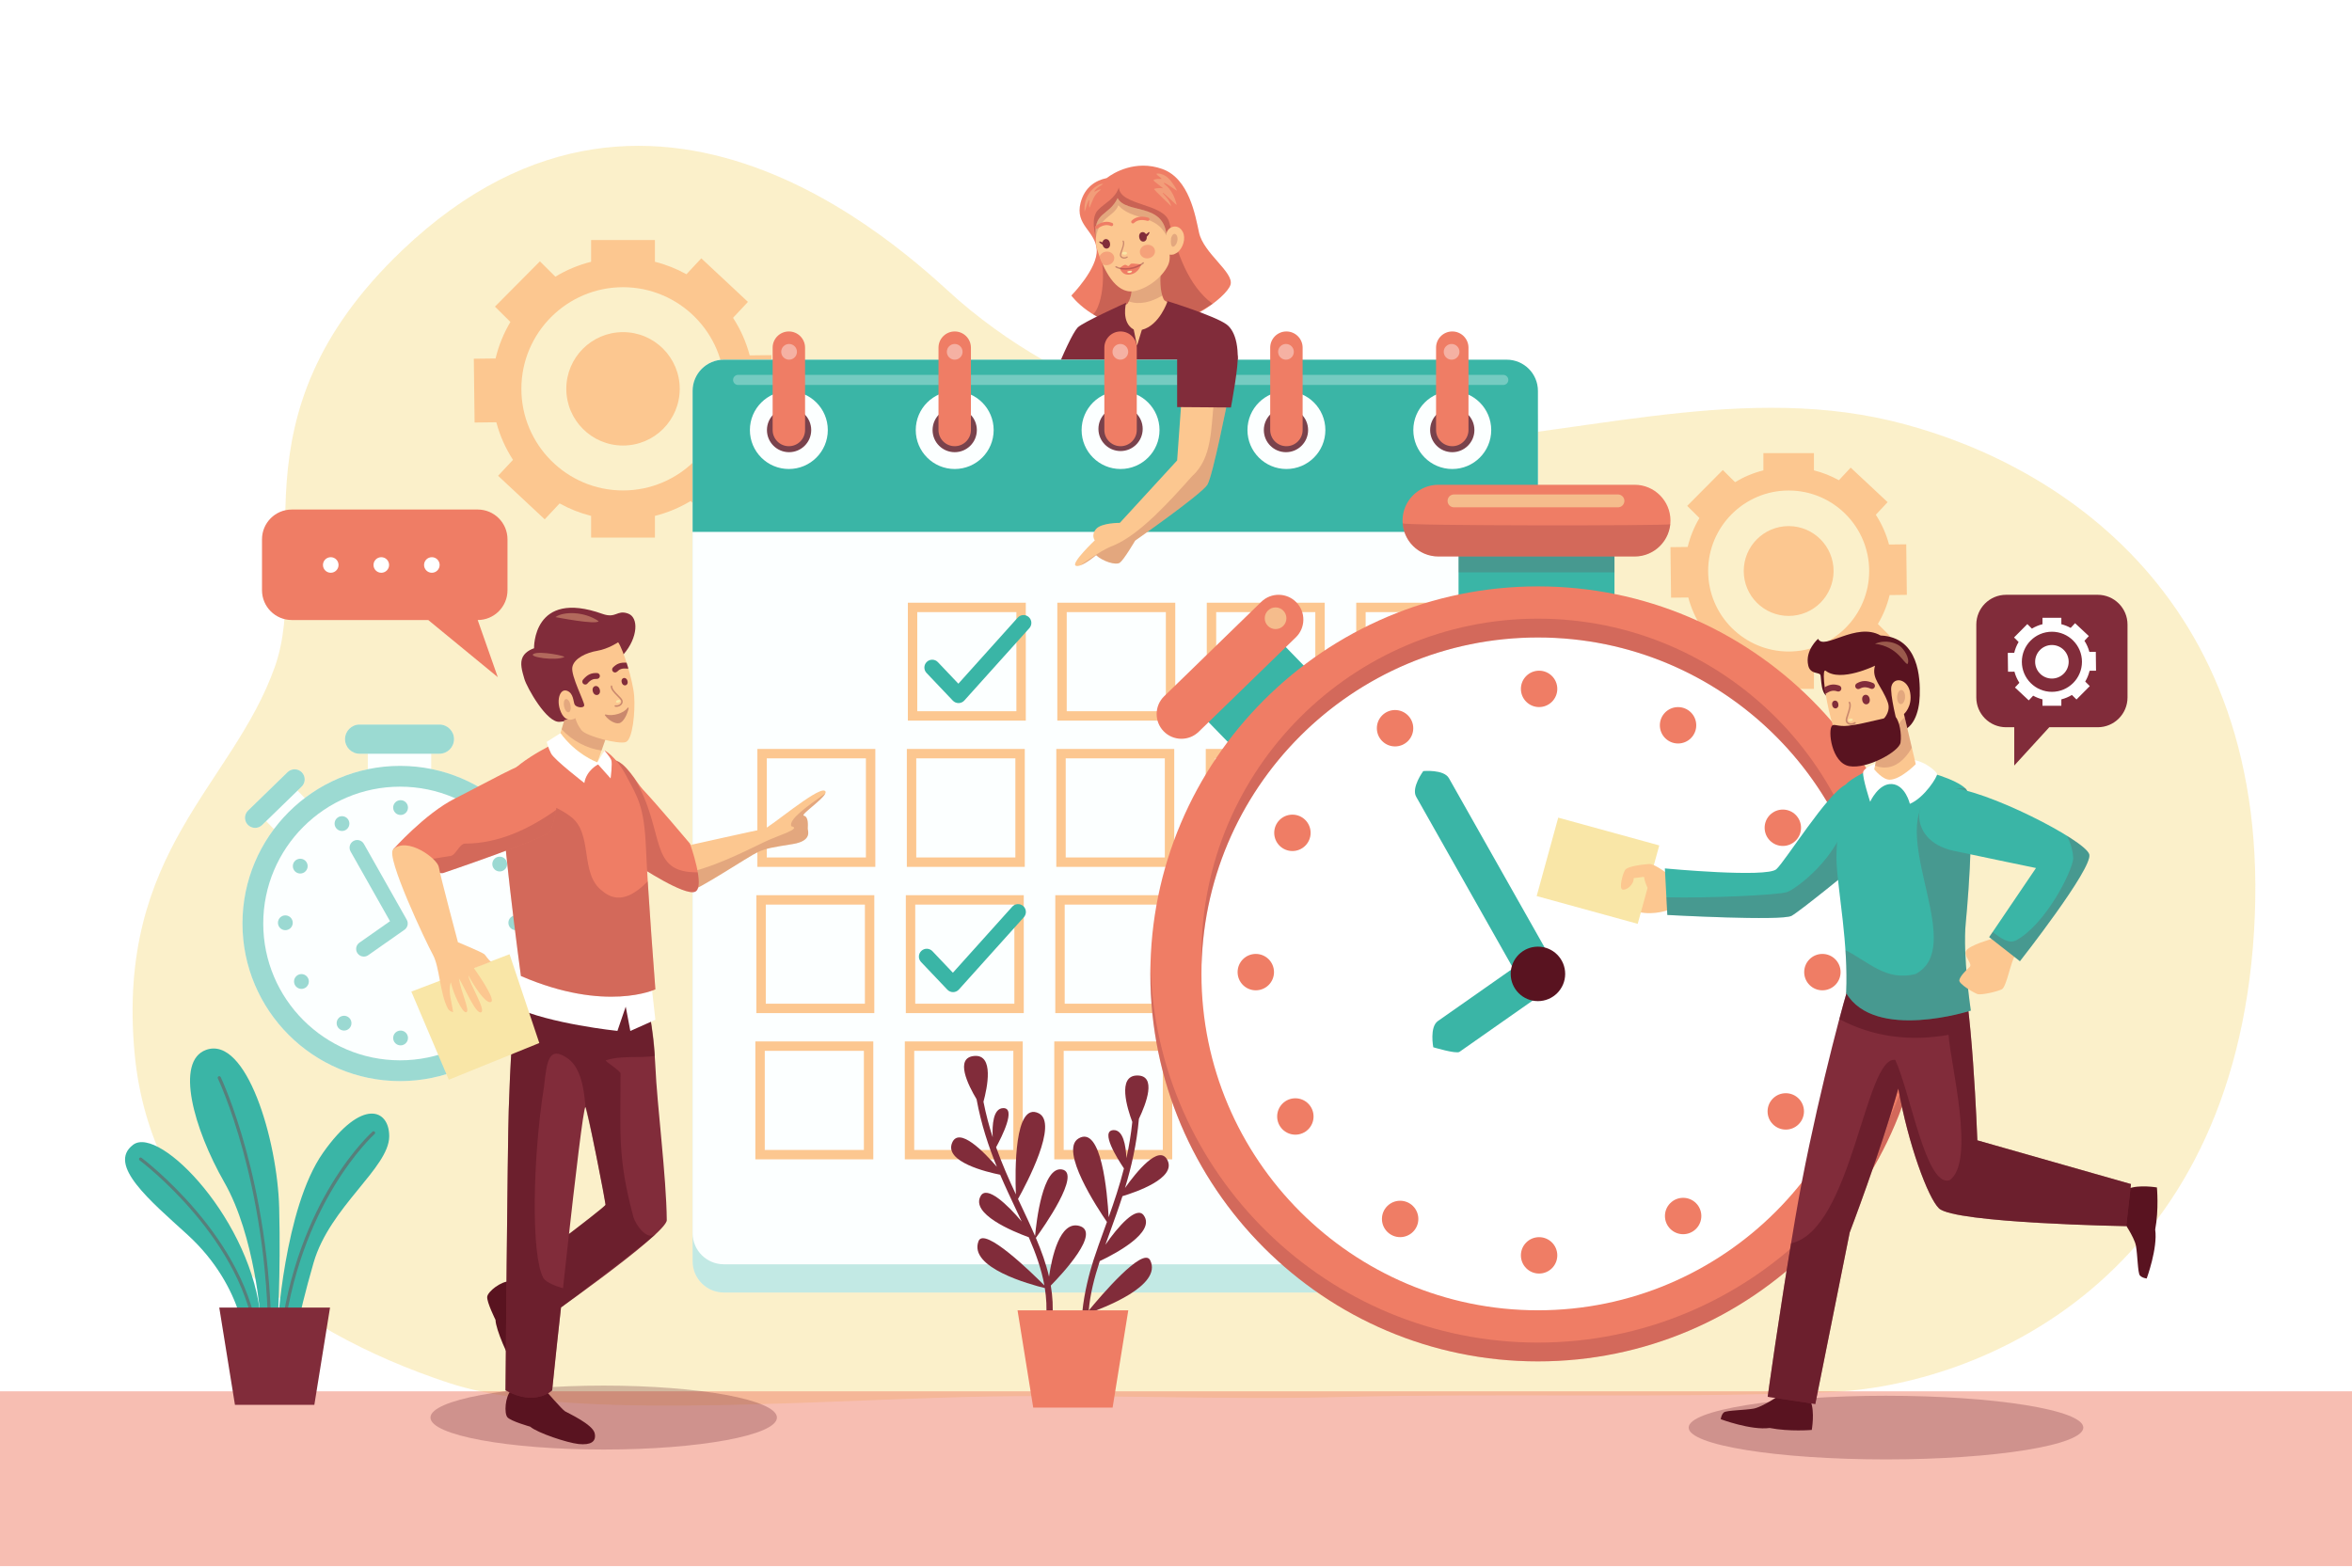 <?xml version="1.0" encoding="utf-8"?>
<!-- Generator: Adobe Illustrator 27.5.0, SVG Export Plug-In . SVG Version: 6.00 Build 0)  -->
<svg version="1.1" xmlns="http://www.w3.org/2000/svg" xmlns:xlink="http://www.w3.org/1999/xlink" x="0px" y="0px"
	 viewBox="0 0 750 500" style="enable-background:new 0 0 750 500;" xml:space="preserve">
<g id="BACKGROUND">
	<rect y="0" style="fill:#FFFFFF;" width="750" height="500"/>
</g>
<g id="OBJECTS">
	<g style="opacity:0.6;">
		<path style="fill:#F9E6A7;" d="M602.714,134.14c-50.175-11.818-102.149,5.592-153.656,7.635
			c-51.298,2.035-104.343-12.388-143.242-45.891c-11.958-10.299-94.865-95.029-177.643-15.981
			c-55.865,53.348-28.645,99.18-40.527,132.763c-13.408,37.896-50.567,58.597-44.755,123.002
			c4.93,54.632,48.334,88.307,100.432,105.475c35.87,11.82,109.86,5.788,164.696,4.416c39.763-0.995,79.525,1.01,119.288,0.015
			c52.095-1.304,103.293,0.462,155.366-1.519c49.696-1.891,129.255-36.592,136.076-146.813
			C725.571,187.022,650.968,145.506,602.714,134.14z"/>
	</g>
	<g>
		<g>
			
				<rect x="84.239" y="253.252" transform="matrix(0.717 -0.697 0.697 0.717 -154.297 136.715)" style="fill:#FCFFFF;" width="13.969" height="10.264"/>
			<g>
				<path style="fill:#FCFFFF;" d="M96.187,250.882l-12.602,12.252c-1.272,1.237-3.307,1.208-4.544-0.064
					c-1.237-1.272-1.208-3.307,0.064-4.544l12.602-12.252c1.272-1.237,3.307-1.208,4.544,0.064S97.46,249.645,96.187,250.882z"/>
			</g>
			<g style="opacity:0.5;">
				<path style="fill:#3AB5A6;" d="M96.187,250.882l-12.602,12.252c-1.272,1.237-3.307,1.208-4.544-0.064
					c-1.237-1.272-1.208-3.307,0.064-4.544l12.602-12.252c1.272-1.237,3.307-1.208,4.544,0.064S97.46,249.645,96.187,250.882z"/>
			</g>
			<rect x="117.286" y="235.744" style="fill:#FCFFFF;" width="20.223" height="14.859"/>
			<circle style="fill:#FCFFFF;" cx="127.582" cy="294.54" r="46.952"/>
			<g>
				<path style="fill:#FFFFFF;" d="M127.583,344.806c-27.717,0-50.266-22.55-50.266-50.266s22.55-50.266,50.266-50.266
					s50.265,22.55,50.265,50.266S155.299,344.806,127.583,344.806z M127.583,250.901c-24.062,0-43.639,19.577-43.639,43.639
					s19.577,43.639,43.639,43.639s43.637-19.577,43.637-43.639S151.645,250.901,127.583,250.901z"/>
			</g>
			<g style="opacity:0.5;">
				<path style="fill:#3AB5A6;" d="M127.583,344.806c-27.717,0-50.266-22.55-50.266-50.266s22.55-50.266,50.266-50.266
					s50.265,22.55,50.265,50.266S155.299,344.806,127.583,344.806z M127.583,250.901c-24.062,0-43.639,19.577-43.639,43.639
					s19.577,43.639,43.639,43.639s43.637-19.577,43.637-43.639S151.645,250.901,127.583,250.901z"/>
			</g>
			<circle style="opacity:0.5;fill:#3AB5A6;" cx="127.734" cy="257.57" r="2.36"/>
			<circle style="opacity:0.5;fill:#3AB5A6;" cx="127.734" cy="331.052" r="2.36"/>
			<circle style="opacity:0.5;fill:#3AB5A6;" cx="164.475" cy="294.311" r="2.36"/>
			<circle style="opacity:0.5;fill:#3AB5A6;" cx="90.993" cy="294.311" r="2.36"/>
			<circle style="opacity:0.5;fill:#3AB5A6;" cx="159.726" cy="312.378" r="2.36"/>
			<circle style="opacity:0.5;fill:#3AB5A6;" cx="95.742" cy="276.244" r="2.36"/>
			<circle style="opacity:0.5;fill:#3AB5A6;" cx="146.415" cy="325.948" r="2.36"/>
			<circle style="opacity:0.5;fill:#3AB5A6;" cx="109.053" cy="262.673" r="2.36"/>
			<circle style="opacity:0.5;fill:#3AB5A6;" cx="145.755" cy="262.293" r="2.36"/>
			<circle style="opacity:0.5;fill:#3AB5A6;" cx="109.712" cy="326.329" r="2.36"/>
			<circle style="opacity:0.5;fill:#3AB5A6;" cx="159.345" cy="275.585" r="2.36"/>
			<circle style="opacity:0.5;fill:#3AB5A6;" cx="96.123" cy="313.037" r="2.36"/>
			<g>
				<path style="fill:#FCFFFF;" d="M140.12,240.395h-25.445c-2.569,0-4.652-2.083-4.652-4.652s2.083-4.652,4.652-4.652h25.445
					c2.569,0,4.652,2.083,4.652,4.652S142.689,240.395,140.12,240.395z"/>
			</g>
			<g style="opacity:0.5;">
				<path style="fill:#3AB5A6;" d="M140.12,240.395h-25.445c-2.569,0-4.652-2.083-4.652-4.652s2.083-4.652,4.652-4.652h25.445
					c2.569,0,4.652,2.083,4.652,4.652S142.689,240.395,140.12,240.395z"/>
			</g>
			<g style="opacity:0.5;">
				<path style="fill:#3AB5A6;" d="M116.009,305.097c-0.769,0-1.525-0.362-2-1.04c-0.774-1.103-0.506-2.625,0.597-3.399l9.762-6.845
					l-12.579-22.258c-0.663-1.173-0.249-2.662,0.924-3.325c1.173-0.663,2.662-0.25,3.325,0.924l13.669,24.185
					c0.618,1.093,0.305,2.477-0.723,3.199l-11.575,8.117C116.982,304.953,116.493,305.096,116.009,305.097z"/>
			</g>
		</g>
		<g>
			<circle style="fill:#FCC790;" cx="198.667" cy="124.014" r="18.084"/>
			<path style="fill:#FCC790;" d="M239.306,133.699l6.937-0.084l-0.246-20.348l-6.93,0.084c-1.138-4.306-2.952-8.338-5.314-11.985
				l4.748-5.082l-14.87-13.893l-4.742,5.075c-3.127-1.737-6.497-3.085-10.048-3.977v-6.931h-20.35v6.931
				c-4.067,1.022-7.901,2.637-11.399,4.755l-4.925-4.892l-14.341,14.438l4.929,4.896c-2.13,3.573-3.737,7.489-4.727,11.644
				l-6.937,0.084l0.246,20.348l6.931-0.084c1.138,4.306,2.952,8.338,5.314,11.985l-4.748,5.082l14.87,13.893l4.742-5.075
				c3.127,1.737,6.497,3.085,10.048,3.977v6.931h20.35v-6.931c4.067-1.022,7.9-2.637,11.399-4.755l4.926,4.893l14.341-14.438
				l-4.929-4.896C236.708,141.77,238.315,137.853,239.306,133.699z M166.255,124.013c0-17.871,14.54-32.411,32.411-32.411
				c17.872,0,32.412,14.54,32.412,32.411c0,17.872-14.54,32.412-32.412,32.412C180.795,156.426,166.255,141.886,166.255,124.013z"/>
		</g>
		<g>
			<circle style="fill:#FCC790;" cx="570.364" cy="182.119" r="14.325"/>
			<path style="fill:#FCC790;" d="M602.557,189.791l5.495-0.066l-0.195-16.119l-5.49,0.066c-0.901-3.411-2.339-6.605-4.21-9.494
				l3.761-4.025l-11.779-11.005l-3.756,4.02c-2.477-1.376-5.147-2.444-7.959-3.151v-5.491h-16.12v5.491
				c-3.222,0.809-6.259,2.089-9.03,3.767l-3.902-3.876l-11.36,11.437l3.904,3.878c-1.687,2.83-2.961,5.933-3.745,9.224l-5.496,0.066
				l0.195,16.119l5.49-0.066c0.901,3.411,2.338,6.605,4.21,9.494l-3.761,4.025l11.779,11.005l3.756-4.02
				c2.477,1.376,5.147,2.444,7.959,3.151v5.491h16.12v-5.491c3.222-0.809,6.258-2.089,9.03-3.767l3.902,3.876l11.36-11.437
				l-3.905-3.878C600.499,196.185,601.772,193.082,602.557,189.791z M544.689,182.119c0-14.157,11.518-25.675,25.675-25.675
				c14.158,0,25.676,11.518,25.676,25.675c0,14.158-11.518,25.676-25.676,25.676C556.207,207.795,544.689,196.277,544.689,182.119z"
				/>
		</g>
	</g>
	<g>
		<g>
			<g>
				<path style="fill:#EF7D65;" d="M344.586,64.632c1.296-4.938,4.744-7.084,8.31-7.838c2.134-1.658,9.18-5.943,17.727-2.899
					c8.547,3.044,10.538,14.787,11.706,20.218c1.453,6.755,11.301,12.79,10.04,16.738c-1.26,3.948-15.268,14.923-29.647,13.855
					c-14.379-1.068-21.093-10.445-21.093-10.445s8.519-8.654,8.083-14.677C349.277,73.561,342.691,71.85,344.586,64.632z"/>
				<path style="opacity:0.25;fill:#591320;" d="M372.833,70.841c-1.661-6.09-15.733-5.179-16.054-11.072
					c-1.23,3.689-4.368,4.854-6.643,7.197c-2.275,2.343-1.345,7.601,0.121,11.53c3.131,9.72,0.637,20.101-1.73,21.734
					c3.411,2.086,8.116,4.024,14.196,4.476c8.901,0.661,18.166-4.096,23.936-7.818C378.836,91.119,375.354,80.504,372.833,70.841z"
					/>
				<path style="fill:#FCC790;" d="M360.348,87.6c0,0,1.664,5.311-0.779,9.212c-0.316,0.505-2.926,1.05-3.126,1.621
					c-1.741,4.966,2.522,13.065,6.192,12.993c3.695-0.072,15.714-10.058,11.549-14.057c-0.449-0.431-2.698-1.194-3.008-1.755
					c-1.534-2.764-1.116-7.693-1.116-7.693L360.348,87.6z"/>
				<path style="opacity:0.2;fill:#812C3A;" d="M370.623,94.275c-0.863-2.77-0.563-6.354-0.563-6.354l-9.712-0.321
					c0,0,1.475,4.717-0.4,8.525C363.568,97.368,367.253,96.246,370.623,94.275z"/>
				<path style="fill:#FCC790;" d="M372.963,81.203c0.483,0.095,0.951,0.056,1.393-0.084c0.396-0.194,0.761-0.393,1.097-0.595
					c1.8-1.412,2.78-4.554,1.695-6.595c-1.522-2.862-4.847-1.685-5.208,0.657c-1.316-9.992-12.869-6.309-15.558-11.406
					c-2.828,5.895-7.848,4.206-6.944,12.65c-0.001,1.541,0.011,2.41,0.379,3.616c2.037,6.676,5.979,14.303,11.679,13.437
					c3.592-0.546,8.949-3.894,11.034-8.441C372.962,83.496,373.077,82.168,372.963,81.203z"/>
				<path style="opacity:0.2;fill:#812C3A;" d="M356.613,65.474c4.271,4.88,11.988,2.802,15.335,9.684
					c0.031-0.686-0.076-1.252-0.186-1.566c-1.937-8.748-12.786-5.494-15.38-10.412c-2.826,5.892-7.843,4.208-6.945,12.639
					C350.528,69.113,355.25,69.113,356.613,65.474z"/>
				<path style="opacity:0.2;fill:#812C3A;" d="M375.069,77.833c1.34-2.677-0.861-4.766-1.661-1.791
					C373.112,78.976,374.124,79.335,375.069,77.833z"/>
				<g>
					<path style="fill:#EF7D65;" d="M357.094,85.517c0,0,1.044-1.007,1.674-1.06c0.445-0.038,0.744,0.46,1.099,0.378
						c0.204-0.047,0.543-0.693,0.939-0.76c0.396-0.067,3.097,0.242,3.097,0.242s-0.694,2.756-3.463,3.224
						C357.671,88.009,357.094,85.517,357.094,85.517z"/>
					<path style="opacity:0.5;fill:#EF7D65;" d="M363.504,80.671c0.214,1.175,1.455,1.933,2.772,1.694
						c1.317-0.24,2.212-1.386,1.998-2.561c-0.214-1.175-1.455-1.933-2.772-1.694C364.185,78.349,363.29,79.496,363.504,80.671z"/>
					<path style="opacity:0.5;fill:#EF7D65;" d="M352.509,80.281c-0.919,0.167-1.623,0.78-1.897,1.532
						c0.305,0.832,0.639,1.66,1.001,2.47c0.481,0.255,1.065,0.363,1.67,0.253c1.317-0.24,2.212-1.386,1.998-2.561
						C355.067,80.8,353.826,80.042,352.509,80.281z"/>
					<g>
						<g>
							
								<ellipse transform="matrix(0.982 -0.187 0.187 0.982 -8.306 67.467)" style="fill:#812C3A;" cx="352.896" cy="77.69" rx="1.199" ry="1.52"/>
							
								<ellipse transform="matrix(0.982 -0.187 0.187 0.982 -7.681 69.618)" style="fill:#812C3A;" cx="364.593" cy="75.46" rx="1.199" ry="1.52"/>
							<path style="fill:#812C3A;" d="M351.856,77.284c-0.663,0.056-1.087-0.424-1.302-0.215c-0.214,0.209,0.934,1.084,1.464,1.067
								C352.549,78.12,351.856,77.284,351.856,77.284z"/>
							<path style="fill:#812C3A;" d="M365.349,74.712c0.637-0.192,0.855-0.795,1.131-0.679c0.276,0.116-0.47,1.352-0.969,1.531
								C365.013,75.743,365.349,74.712,365.349,74.712z"/>
						</g>
					</g>
					<g>
						<path style="opacity:0.4;fill:#812C3A;" d="M359.047,82.387c0.172-0.056,0.338-0.137,0.491-0.243
							c0.09-0.061,0.113-0.184,0.051-0.273c-0.061-0.09-0.184-0.113-0.273-0.051c-0.488,0.335-1.049,0.313-1.387,0.142
							c-0.157-0.078-0.421-0.266-0.434-0.635c-0.011-0.291,0.189-0.841,0.401-1.422c0.4-1.099,0.854-2.344,0.428-3.1
							c-0.054-0.095-0.177-0.126-0.268-0.075c-0.095,0.053-0.129,0.173-0.075,0.268c0.337,0.598-0.102,1.804-0.455,2.773
							c-0.235,0.646-0.438,1.203-0.424,1.572c0.015,0.417,0.252,0.772,0.65,0.972C358.139,82.509,358.61,82.529,359.047,82.387z"/>
					</g>
					<g>
						<path style="opacity:0.4;fill:#812C3A;" d="M360.372,85.884c1.625-0.251,3.234-0.891,4.329-1.847
							c0.097-0.085,0.107-0.232,0.022-0.33c-0.086-0.097-0.233-0.105-0.33-0.022c-2.087,1.824-6.328,2.434-8.403,1.209
							c-0.112-0.065-0.255-0.029-0.32,0.082c-0.065,0.111-0.028,0.254,0.082,0.32C356.917,85.982,358.653,86.15,360.372,85.884z"/>
					</g>
					<g>
						<path style="fill:#EF7D65;" d="M354.941,71.397c-0.052-0.132-0.152-0.235-0.282-0.291c-1.637-0.712-3.409-0.396-5.268,0.936
							c-0.237,0.17-0.292,0.501-0.122,0.739c0.118,0.164,0.314,0.246,0.513,0.214c0.079-0.013,0.157-0.044,0.225-0.092
							c1.556-1.115,2.94-1.385,4.229-0.826c0.13,0.057,0.273,0.06,0.405,0.008c0.132-0.052,0.236-0.152,0.292-0.282
							C354.991,71.672,354.993,71.528,354.941,71.397z"/>
						<path style="fill:#EF7D65;" d="M360.884,70.354c1.291-1.233,3.063-1.549,5.268-0.94c0.281,0.078,0.447,0.37,0.369,0.651
							c-0.032,0.115-0.103,0.218-0.2,0.288c-0.131,0.095-0.295,0.124-0.451,0.082c-1.844-0.509-3.236-0.285-4.253,0.683
							c-0.102,0.099-0.235,0.152-0.377,0.149c-0.143-0.003-0.275-0.061-0.373-0.164c-0.098-0.102-0.15-0.236-0.147-0.378
							C360.723,70.583,360.781,70.451,360.884,70.354z"/>
					</g>
					<ellipse style="fill:#F9E6A7;" cx="358.611" cy="80.766" rx="0.772" ry="0.458"/>
					<path style="fill:#F9E6A7;" d="M360.97,86.458c0.042,0.249-0.266,0.508-0.686,0.578c-0.421,0.07-0.795-0.075-0.837-0.324
						C359.406,86.463,360.928,86.209,360.97,86.458z"/>
				</g>
				<path style="opacity:0.3;fill:#F9E6A7;" d="M368.811,55.439c0.089-0.251,2.235-0.127,3.76,1.408
					c1.58,1.59,2.689,3.692,2.72,3.968c0.019,0.169-4.434-3.187-4.161-2.366c0.172,0.516,2.838,1.599,4.083,6.883
					c0.08,0.338-4.255-4.082-4.435-3.803s1.894,1.531,2.75,4.279c0,0-5.52-5.194-5.488-5.489s2.122-0.41,2.763-0.27
					c0.379,0.083-3.071-2.311-2.985-2.574c0.071-0.218,1.016-0.512,2.217-0.394C371.236,57.199,368.659,55.869,368.811,55.439z"/>
				<path style="opacity:0.3;fill:#F9E6A7;" d="M351.684,58.645c-1.364-0.192-5.503,2.498-5.823,7.047
					c-0.32,4.548,0.639-1.321,1.473-1.858c0.23-0.148-0.268,1.006,0.007,2.268c0.137,0.629,0.91-2.46,1.989-3.934
					c1.079-1.473,1.953-1.613,1.683-1.699c-0.74-0.234-2.069,0.894-2.027,0.652C349.177,60.031,352.075,58.7,351.684,58.645z"/>
				<path style="fill:#812C3A;" d="M394.07,120.419c1.589-8.993-0.032-14.81-2.954-16.958c-3.72-2.734-18.8-7.404-18.8-7.404
					s-2.551,7.749-8.201,9.131l-1.545,5.061l-1.052-5.15c-4.111-2.232-2.426-8.536-2.426-8.536s-13.942,6.284-15.452,7.902
					c-1.51,1.618-4.638,8.275-7.66,15.954H394.07z"/>
			</g>
		</g>
	</g>
	<g>
		<path style="fill:#FCFFFF;" d="M480.454,412.235H230.816c-5.499,0-9.957-4.458-9.957-9.957V133.676
			c0-5.499,4.458-9.957,9.957-9.957h249.638c5.499,0,9.957,4.458,9.957,9.957v268.602
			C490.411,407.777,485.953,412.235,480.454,412.235z"/>
		<path style="opacity:0.3;fill:#3AB5A6;" d="M480.454,412.235H230.816c-5.499,0-9.957-4.458-9.957-9.957V133.676
			c0-5.499,4.458-9.957,9.957-9.957h249.638c5.499,0,9.957,4.458,9.957,9.957v268.602
			C490.411,407.777,485.953,412.235,480.454,412.235z"/>
		<path style="fill:#FCFFFF;" d="M480.454,403.235H230.816c-5.499,0-9.957-4.458-9.957-9.957V124.676
			c0-5.499,4.458-9.957,9.957-9.957h249.638c5.499,0,9.957,4.458,9.957,9.957v268.602
			C490.411,398.777,485.953,403.235,480.454,403.235z"/>
		<path style="fill:#3AB5A6;" d="M480.454,114.72H230.816c-5.499,0-9.957,4.458-9.957,9.957v44.972h269.551v-44.972
			C490.411,119.177,485.953,114.72,480.454,114.72z"/>
		<path style="opacity:0.3;fill:#FFFFFF;" d="M479.355,122.787H235.373c-0.892,0-1.615-0.723-1.615-1.615v0
			c0-0.892,0.723-1.615,1.615-1.615h243.982c0.892,0,1.615,0.723,1.615,1.615v0C480.97,122.064,480.247,122.787,479.355,122.787z"/>
		<g>
			<g>
				<circle style="fill:#FCFFFF;" cx="410.209" cy="137.162" r="12.422"/>
				<circle style="opacity:0.8;fill:#591320;" cx="410.067" cy="137.162" r="7.059"/>
				<path style="fill:#EF7D65;" d="M410.209,142.311L410.209,142.311c-2.855,0-5.17-2.315-5.17-5.17v-26.255
					c0-2.855,2.315-5.17,5.17-5.17l0,0c2.855,0,5.17,2.315,5.17,5.17v26.255C415.379,139.996,413.064,142.311,410.209,142.311z"/>
			</g>
			<g>
				<circle style="fill:#FCFFFF;" cx="463.097" cy="137.162" r="12.422"/>
				<circle style="opacity:0.8;fill:#591320;" cx="463.097" cy="137.162" r="7.059"/>
				<path style="fill:#EF7D65;" d="M463.097,142.311L463.097,142.311c-2.855,0-5.17-2.315-5.17-5.17v-26.255
					c0-2.855,2.315-5.17,5.17-5.17l0,0c2.855,0,5.17,2.315,5.17,5.17v26.255C468.266,139.996,465.952,142.311,463.097,142.311z"/>
			</g>
			<g>
				<circle style="fill:#FCFFFF;" cx="251.547" cy="137.162" r="12.422"/>
				<circle style="opacity:0.8;fill:#591320;" cx="251.619" cy="137.162" r="7.059"/>
				<path style="fill:#EF7D65;" d="M251.548,142.311L251.548,142.311c-2.855,0-5.17-2.315-5.17-5.17v-26.255
					c0-2.855,2.315-5.17,5.17-5.17h0c2.855,0,5.17,2.315,5.17,5.17v26.255C256.717,139.996,254.403,142.311,251.548,142.311z"/>
			</g>
			<g>
				<circle style="fill:#FCFFFF;" cx="304.435" cy="137.162" r="12.422"/>
				<circle style="opacity:0.8;fill:#591320;" cx="304.435" cy="137.162" r="7.059"/>
				<path style="fill:#EF7D65;" d="M304.435,142.311L304.435,142.311c-2.855,0-5.17-2.315-5.17-5.17v-26.255
					c0-2.855,2.315-5.17,5.17-5.17l0,0c2.855,0,5.17,2.315,5.17,5.17v26.255C309.604,139.996,307.29,142.311,304.435,142.311z"/>
			</g>
			<g>
				<circle style="fill:#FCFFFF;" cx="357.322" cy="137.162" r="12.422"/>
				<circle style="opacity:0.8;fill:#591320;" cx="357.322" cy="136.799" r="7.059"/>
				<path style="fill:#EF7D65;" d="M357.322,142.311L357.322,142.311c-2.855,0-5.17-2.315-5.17-5.17v-26.255
					c0-2.855,2.315-5.17,5.17-5.17h0c2.855,0,5.17,2.315,5.17,5.17v26.255C362.492,139.996,360.177,142.311,357.322,142.311z"/>
			</g>
		</g>
		
			<rect x="290.995" y="193.728" style="fill:none;stroke:#FCC790;stroke-width:3;stroke-miterlimit:10;" width="34.609" height="34.609"/>
		
			<rect x="338.654" y="193.728" style="fill:none;stroke:#FCC790;stroke-width:3;stroke-miterlimit:10;" width="34.609" height="34.609"/>
		
			<rect x="386.314" y="193.728" style="fill:none;stroke:#FCC790;stroke-width:3;stroke-miterlimit:10;" width="34.609" height="34.609"/>
		
			<rect x="433.973" y="193.728" style="fill:none;stroke:#FCC790;stroke-width:3;stroke-miterlimit:10;" width="34.609" height="34.609"/>
		
			<rect x="243.012" y="240.37" style="fill:none;stroke:#FCC790;stroke-width:3;stroke-miterlimit:10;" width="34.609" height="34.609"/>
		
			<rect x="290.671" y="240.37" style="fill:none;stroke:#FCC790;stroke-width:3;stroke-miterlimit:10;" width="34.609" height="34.609"/>
		
			<rect x="338.331" y="240.37" style="fill:none;stroke:#FCC790;stroke-width:3;stroke-miterlimit:10;" width="34.609" height="34.609"/>
		
			<rect x="385.991" y="240.37" style="fill:none;stroke:#FCC790;stroke-width:3;stroke-miterlimit:10;" width="34.609" height="34.609"/>
		
			<rect x="433.65" y="240.37" style="fill:none;stroke:#FCC790;stroke-width:3;stroke-miterlimit:10;" width="34.609" height="34.609"/>
		
			<rect x="242.689" y="287.013" style="fill:none;stroke:#FCC790;stroke-width:3;stroke-miterlimit:10;" width="34.609" height="34.609"/>
		
			<rect x="290.348" y="287.013" style="fill:none;stroke:#FCC790;stroke-width:3;stroke-miterlimit:10;" width="34.609" height="34.609"/>
		
			<rect x="338.008" y="287.013" style="fill:none;stroke:#FCC790;stroke-width:3;stroke-miterlimit:10;" width="34.609" height="34.609"/>
		
			<rect x="385.667" y="287.013" style="fill:none;stroke:#FCC790;stroke-width:3;stroke-miterlimit:10;" width="34.609" height="34.609"/>
		
			<rect x="433.327" y="287.013" style="fill:none;stroke:#FCC790;stroke-width:3;stroke-miterlimit:10;" width="34.609" height="34.609"/>
		
			<rect x="242.366" y="333.656" style="fill:none;stroke:#FCC790;stroke-width:3;stroke-miterlimit:10;" width="34.609" height="34.609"/>
		
			<rect x="290.025" y="333.656" style="fill:none;stroke:#FCC790;stroke-width:3;stroke-miterlimit:10;" width="34.609" height="34.609"/>
		
			<rect x="337.685" y="333.656" style="fill:none;stroke:#FCC790;stroke-width:3;stroke-miterlimit:10;" width="34.609" height="34.609"/>
		
			<rect x="385.344" y="333.656" style="fill:none;stroke:#FCC790;stroke-width:3;stroke-miterlimit:10;" width="34.609" height="34.609"/>
		<path style="fill:#FCC790;" d="M391.412,127.99c0,0-4.653,23.615-6.385,26.566c-1.732,2.952-23.062,17.878-23.062,17.878
			s-3.576,6.105-4.868,7.028c-1.291,0.922-5.46-0.442-7.577-2.383c0,0-4.919,4.168-6.496,3.345
			c-1.578-0.823,6.085-8.101,6.085-8.101s-1.309-1.625,0.428-3.623s7.551-1.937,7.551-1.937l18.274-19.911l1.445-20.132
			L391.412,127.99z"/>
		<path style="opacity:0.2;fill:#812C3A;" d="M387.15,127.619c-1.065,8.787-0.431,18.424-7.142,24.389
			c-7.265,8.173-16.346,18.162-24.519,21.795c-3.965,1.487-7.39,4.055-11.011,6.524c2.065-0.731,5.042-3.249,5.042-3.249
			c2.117,1.941,6.286,3.306,7.577,2.383c1.291-0.922,4.868-7.028,4.868-7.028s21.33-14.926,23.062-17.878
			c1.732-2.952,6.385-26.566,6.385-26.566L387.15,127.619z"/>
		<path style="fill:#812C3A;" d="M375.362,129.835v-16.42c0,0,18.727-2.328,19.26,0c0.533,2.328-2.102,16.548-2.102,16.548
			L375.362,129.835z"/>
		<g>
			<path style="fill:#3AB5A6;" d="M305.652,224.24c-0.685,0-1.34-0.281-1.813-0.778l-8.387-8.83
				c-0.951-1.001-0.91-2.583,0.091-3.534c1-0.952,2.584-0.912,3.534,0.091l6.523,6.868l18.919-21.057
				c0.923-1.026,2.504-1.111,3.531-0.189c1.027,0.923,1.111,2.503,0.189,3.531l-20.728,23.07c-0.466,0.519-1.128,0.819-1.825,0.829
				C305.675,224.24,305.664,224.24,305.652,224.24z"/>
		</g>
		<g>
			<path style="fill:#3AB5A6;" d="M303.907,316.428c-0.685,0-1.34-0.281-1.813-0.778l-8.388-8.83
				c-0.951-1.001-0.91-2.583,0.091-3.534c1.001-0.953,2.583-0.911,3.534,0.091l6.524,6.868l18.918-21.057
				c0.923-1.026,2.504-1.112,3.531-0.188c1.027,0.923,1.111,2.503,0.189,3.53l-20.727,23.069c-0.466,0.519-1.128,0.819-1.825,0.829
				C303.93,316.428,303.919,316.428,303.907,316.428z"/>
		</g>
		<circle style="opacity:0.4;fill:#FFFFFF;" cx="251.619" cy="112.212" r="2.507"/>
		<circle style="opacity:0.4;fill:#FFFFFF;" cx="304.435" cy="112.212" r="2.507"/>
		<circle style="opacity:0.4;fill:#FFFFFF;" cx="357.251" cy="112.212" r="2.507"/>
		<circle style="opacity:0.4;fill:#FFFFFF;" cx="410.067" cy="112.212" r="2.507"/>
		<circle style="opacity:0.4;fill:#FFFFFF;" cx="462.883" cy="112.212" r="2.507"/>
	</g>
	<g style="opacity:0.5;">
		<rect y="443.75" style="fill:#EF7D65;" width="750" height="55.732"/>
	</g>
	<g>
		
			<rect x="383.843" y="209.096" transform="matrix(0.717 -0.697 0.697 0.717 -41.062 342.287)" style="fill:#3AB5A6;" width="34.347" height="25.237"/>
		<g>
			<path style="fill:#EF7D65;" d="M413.22,203.269l-30.985,30.125c-3.128,3.041-8.131,2.971-11.172-0.157
				c-3.041-3.128-2.971-8.131,0.157-11.172l30.985-30.125c3.128-3.041,8.131-2.971,11.172,0.157
				C416.419,195.225,416.348,200.228,413.22,203.269z"/>
			<circle style="opacity:0.6;fill:#F9E6A7;" cx="406.752" cy="197.185" r="3.457"/>
		</g>
		<rect x="465.097" y="166.048" style="fill:#3AB5A6;" width="49.722" height="36.534"/>
		<rect x="465.097" y="166.048" style="opacity:0.2;fill:#812C3A;" width="49.722" height="16.5"/>
		<circle style="fill:#FFFFFF;" cx="490.411" cy="310.612" r="115.442"/>
		<g>
			<path style="fill:#EF7D65;" d="M490.413,434.202c-68.147,0-123.59-55.443-123.59-123.59s55.443-123.59,123.59-123.59
				S614,242.465,614,310.612S558.56,434.202,490.413,434.202z M490.413,203.317c-59.161,0-107.295,48.133-107.295,107.295
				s48.133,107.295,107.295,107.295s107.292-48.133,107.292-107.295S549.574,203.317,490.413,203.317z"/>
		</g>
		<g style="opacity:0.25;">
			<path style="fill:#812C3A;" d="M490.412,197.317c-59.161,0-107.295,48.133-107.295,107.295c0,1.003,0.017,2.003,0.044,3
				c1.595-57.78,49.093-104.295,107.251-104.295c58.158,0,105.654,46.515,107.248,104.295c0.028-0.997,0.044-1.997,0.044-3
				C597.705,245.45,549.574,197.317,490.412,197.317z"/>
			<path style="fill:#812C3A;" d="M490.412,428.202c-67.144,0-121.953-53.824-123.552-120.59c-0.024,0.997-0.038,1.997-0.038,3
				c0,68.147,55.443,123.59,123.59,123.59S614,378.759,614,310.612c0-1.003-0.014-2.003-0.038-3
				C612.363,374.379,557.557,428.202,490.412,428.202z"/>
		</g>
		<circle style="fill:#EF7D65;" cx="490.784" cy="219.712" r="5.803"/>
		<circle style="fill:#EF7D65;" cx="490.784" cy="400.385" r="5.803"/>
		<circle style="fill:#EF7D65;" cx="581.12" cy="310.049" r="5.803"/>
		<circle style="fill:#EF7D65;" cx="400.447" cy="310.049" r="5.803"/>
		<circle style="fill:#EF7D65;" cx="569.443" cy="354.47" r="5.803"/>
		<circle style="fill:#EF7D65;" cx="412.124" cy="265.627" r="5.803"/>
		<circle style="fill:#EF7D65;" cx="536.715" cy="387.837" r="5.803"/>
		<circle style="fill:#EF7D65;" cx="444.852" cy="232.261" r="5.803"/>
		<circle style="fill:#EF7D65;" cx="535.093" cy="231.326" r="5.803"/>
		<circle style="fill:#EF7D65;" cx="446.474" cy="388.772" r="5.803"/>
		<circle style="fill:#EF7D65;" cx="568.506" cy="264.007" r="5.803"/>
		<circle style="fill:#EF7D65;" cx="413.061" cy="356.091" r="5.803"/>
		<g>
			<path style="fill:#EF7D65;" d="M521.238,177.486h-62.561c-6.316,0-11.438-5.121-11.438-11.438s5.121-11.438,11.438-11.438h62.561
				c6.316,0,11.438,5.121,11.438,11.438S527.555,177.486,521.238,177.486z"/>
		</g>
		<g>
			<path style="opacity:0.25;fill:#812C3A;" d="M447.283,166.903c0.439,5.916,5.367,10.583,11.394,10.583h62.561
				c5.927,0,10.801-4.51,11.379-10.285C531.804,167.718,447.835,167.747,447.283,166.903z"/>
		</g>
		<g style="opacity:0.6;">
			<path style="fill:#F9E6A7;" d="M515.926,161.809H463.65c-1.135,0-2.055-0.92-2.055-2.055c0-1.135,0.92-2.055,2.055-2.055h52.276
				c1.135,0,2.055,0.92,2.055,2.055C517.981,160.889,517.061,161.809,515.926,161.809z"/>
		</g>
		<g>
			<path style="fill:#3AB5A6;" d="M457.04,334.014c0,0-1.246-6.455,1.467-8.357l24.003-16.832l-30.928-54.724
				c-1.63-2.885,2.271-8.176,2.271-8.176s6.545-0.613,8.176,2.271l33.606,59.463c1.52,2.688,0.75,6.092-1.778,7.864l-28.46,19.957
				C464.348,336.216,457.04,334.014,457.04,334.014z"/>
		</g>
		<circle style="fill:#591320;" cx="490.411" cy="310.612" r="8.688"/>
	</g>
	<g>
		<path style="fill:#EF7D65;" d="M152.327,162.508H93.048c-5.247,0-9.501,4.254-9.501,9.501v16.242c0,5.247,4.254,9.501,9.501,9.501
			h43.512l22.171,18.218l-6.404-18.218c5.247,0,9.501-4.254,9.501-9.501v-16.242C161.828,166.762,157.574,162.508,152.327,162.508z"
			/>
		<circle style="fill:#FFFFFF;" cx="105.469" cy="180.195" r="2.484"/>
		<circle style="fill:#FFFFFF;" cx="121.588" cy="180.195" r="2.484"/>
		<circle style="fill:#FFFFFF;" cx="137.708" cy="180.195" r="2.484"/>
	</g>
	<g>
		<path style="fill:#812C3A;" d="M639.7,189.704h29.216c5.247,0,9.501,4.254,9.501,9.501v23.242c0,5.247-4.254,9.501-9.501,9.501
			h-15.448l-11.171,12.218v-12.218H639.7c-5.247,0-9.501-4.254-9.501-9.501v-23.242C630.198,193.958,634.452,189.704,639.7,189.704z
			"/>
		<g>
			<circle style="fill:#FFFFFF;" cx="654.308" cy="211.07" r="5.348"/>
			<path style="fill:#FFFFFF;" d="M666.326,213.934l2.052-0.025l-0.073-6.018l-2.05,0.025c-0.336-1.274-0.873-2.466-1.572-3.544
				l1.404-1.503l-4.397-4.109l-1.402,1.501c-0.925-0.514-1.921-0.912-2.971-1.176v-2.05h-6.018v2.05
				c-1.203,0.302-2.336,0.78-3.371,1.406l-1.457-1.447l-4.241,4.27l1.458,1.448c-0.63,1.057-1.105,2.215-1.398,3.444l-2.052,0.025
				l0.073,6.018l2.05-0.025c0.336,1.274,0.873,2.466,1.572,3.544l-1.404,1.503l4.397,4.109l1.402-1.501
				c0.925,0.514,1.921,0.912,2.971,1.176v2.05h6.018v-2.05c1.203-0.302,2.336-0.78,3.371-1.406l1.457,1.447l4.241-4.27l-1.458-1.448
				C665.558,216.321,666.033,215.163,666.326,213.934z M644.722,211.07c0-5.285,4.3-9.585,9.585-9.585
				c5.285,0,9.585,4.3,9.585,9.585c0,5.286-4.3,9.585-9.585,9.585C649.022,220.655,644.722,216.355,644.722,211.07z"/>
		</g>
	</g>
	<g>
		<g>
			<path style="fill:#FCC790;" d="M532.753,289.968c0,0-4.969,2.149-10.305,0.89c-5.337-1.258-1.932-11.84-0.552-12.3
				c1.38-0.46,10.857,3.128,10.857,3.128V289.968z"/>
			
				<rect x="492.811" y="264.977" transform="matrix(0.964 0.265 -0.265 0.964 92.034 -125.253)" style="fill:#F9E6A7;" width="33.421" height="25.947"/>
			<path style="fill:#FCC790;" d="M532.569,279.29c0,0-4.853-3.837-6.659-3.724s-6.884,0.675-7.674,1.861
				c-0.79,1.186-2.031,5.813-0.903,6.265c1.129,0.451,3.724-1.467,3.611-3.611l3.273-0.419c0,0,0.871,5.579,4.483,6.595
				c3.611,1.016,6.013-2.564,6.013-2.564S537.535,279.177,532.569,279.29z"/>
		</g>
		<g>
			<ellipse style="opacity:0.25;fill:#591320;" cx="601.401" cy="455.316" rx="62.924" ry="10.15"/>
			<g>
				<g>
					<path style="fill:#3AB5A6;" d="M588.583,250.234c-5.88,2.863-19.099,24.168-22.134,26.986
						c-3.035,2.818-35.557-0.245-35.557-0.245l0.782,14.842c0,0,36.595,2.007,39.63,0.272c3.035-1.734,20.163-15.771,20.163-15.771
						S593.504,247.839,588.583,250.234z"/>
					<path style="opacity:0.2;fill:#812C3A;" d="M589.007,260.271c0-1.121,0.994-2.569,2.585-3.573
						c0.72,7.769-0.125,19.62-0.125,19.62s-17.128,14.036-20.163,15.771c-3.035,1.734-39.63-0.272-39.63-0.272l-0.297-5.635
						c13.719,0.331,35.772-0.724,38.475-1.658C572.555,283.591,586.342,273.597,589.007,260.271z"/>
					<path style="fill:#591320;" d="M676.677,388.9c0,0,3.894,5.552,4.424,8.425c0.53,2.873,0.57,8.589,1.242,9.431
						c0.673,0.843,2.188,1.013,2.188,1.013s3.568-9.679,2.713-15.615c1.21-6.378,0.549-13.429,0.549-13.429
						s-5.771-0.989-9.168,0.419L676.677,388.9z"/>
					<path style="fill:#591320;" d="M567.623,444.892c0,0-5.574,3.863-8.45,4.376c-2.876,0.514-8.592,0.521-9.438,1.189
						c-0.847,0.668-1.025,2.182-1.025,2.182s9.658,3.622,15.599,2.801c6.371,1.246,13.425,0.625,13.425,0.625
						s1.022-5.765-0.367-9.171L567.623,444.892z"/>
					<path style="fill:#812C3A;" d="M679.52,377.649l-48.989-13.95c0,0-1.71-47.321-5.849-57.287
						c-4.139-9.965-27.149-3.033-34.877-0.658l-0.809,10.354c-2.249,7.414-11.256,41.362-16.582,72.725
						c-5.075,29.886-8.737,56.661-8.737,56.661l15.18,2.303l10.974-54.72c0,0,9.659-25.277,15.498-45.907
						c3.145,17.734,9.462,34.874,12.969,38.223c4.972,4.747,59.714,5.679,59.714,5.679L679.52,377.649z"/>
					<path style="opacity:0.5;fill:#591320;" d="M630.531,363.698c0,0-1.71-47.321-5.849-57.286s-27.149-3.033-34.877-0.658
						l-0.809,10.354c-0.515,1.696-1.385,4.793-2.482,8.918c10.566,5.659,22.437,7.219,34.846,5.029
						c0.406,8.283,8.838,40.818,0.239,46.402c-7.469,2.039-12.239-27.402-17.239-38.402c-9.629-1.485-13.729,54.214-33.24,58.511
						c-4.392,26.619-7.443,48.928-7.443,48.928l15.18,2.303l10.974-54.72c0,0,9.659-25.277,15.498-45.907
						c3.145,17.734,9.461,34.874,12.969,38.223c4.972,4.746,59.714,5.679,59.714,5.679l1.508-13.425L630.531,363.698z"/>
					<path style="fill:#3AB5A6;" d="M588.583,250.234c1.477-1.92,7.829-4.875,7.829-4.875s11.424-0.443,14.501,0
						s12.827,3.102,15.929,6.204c3.102,3.102,1.034,32.202,0,42.69c-1.034,10.488,1.61,28.066,1.61,28.066s-30.6,9.897-39.758-5.613
						c0.739-15.51-2.607-32.35-3.05-41.509S588.583,250.234,588.583,250.234z"/>
					<path style="opacity:0.2;fill:#812C3A;" d="M626.842,251.564c-0.939-0.939-10.654,1.006-13.177,3.889
						c-9.528,14.292,12.974,46.845-2.858,55.217c-9.263,2.316-14.644-3.664-22.339-7.658c0.308,4.529,0.442,9.168,0.226,13.696
						c9.158,15.51,39.758,5.613,39.758,5.613s-2.644-17.578-1.61-28.066C627.876,283.766,629.944,254.666,626.842,251.564z"/>
					<path style="fill:#FFFFFF;" d="M603.963,242.064c4.847-0.469,7.314,0.515,8.605,0.993c2.234,0.827,4.965,3.062,5.13,3.806
						c0.166,0.745-3.972,7.53-8.688,9.516c0,0-1.401-5.992-5.691-6.311c-4.29-0.319-6.969,5.649-6.969,5.649
						s-2.482-7.53-2.234-9.433C594.364,244.381,600.905,242.36,603.963,242.064z"/>
					<g>
						<path style="fill:#FCC790;" d="M635,299.505c0,0-6.751,1.899-7.957,3.607c-1.206,1.708,2.194,4.268,1.01,5.325
							c-1.183,1.057-3.12,3.014-3.271,4.22c-0.151,1.206,4.521,3.919,5.727,4.371c1.206,0.452,6.33-0.754,7.837-1.507
							c1.507-0.754,2.864-8.988,4.233-10.783C643.949,302.943,638.018,296.01,635,299.505z"/>
						<path style="fill:#3AB5A6;" d="M622.961,271.354c-15.691-3.347-13.033-20.39-1.611-20.117
							c11.422,0.273,43.758,16.815,44.877,21.286s-22.116,34.043-22.116,34.043l-9.805-7.679l14.931-22.039
							C649.238,276.848,632.846,273.463,622.961,271.354z"/>
						<path style="opacity:0.2;fill:#812C3A;" d="M666.228,272.523c-0.315-1.256-3.092-3.464-7.177-5.997
							c1.292,2.386,1.936,4.832,2.055,7.274c-0.289,4.148-8.84,21.065-18.203,26.106c-2.416,1.208-4.833-0.647-7.491-2.652
							l-1.107,1.633l9.805,7.679C644.112,306.566,667.348,276.994,666.228,272.523z"/>
					</g>
					<g>
						<path style="fill:#591320;" d="M612.163,221.858c0.163-5.354-0.178-18.623-12.488-19.175
							c-7.79-4.442-18.105,4.922-19.925,1.062c0,0-4.3,3.691-3.129,8.571c0.649,2.702,3.36,2.097,3.823,2.857
							s-0.116,6.843,3.012,7.168c3.128,0.326,15.832,11.763,21.084,11.296C610.172,233.136,612,227.212,612.163,221.858z"/>
						<path style="fill:#FCC790;" d="M582.2,213.952c-2.358-1.862,2.243,26.172,8.225,27.808s7.976,0,7.976,0l-0.748,3.615
							c0,0,2.648,3.35,4.943,3.31c3.524-0.062,8.296-4.965,8.296-4.965l-3.767-15.98c0,0,2.742-2.337,1.994-6.777
							c-0.748-4.44-5.157-5.246-5.982-2.103c-0.607,2.314,1.994,12.525,1.994,12.525l-5.692-0.898c0,0,3.829-2.873,2.551-6.418
							c-1.943-5.391-5.333-7.546-4.087-11.752C597.902,212.316,586.935,217.691,582.2,213.952z"/>
						
							<ellipse transform="matrix(0.045 -0.999 0.999 0.045 356.863 817.865)" style="opacity:0.2;fill:#812C3A;" cx="606.153" cy="222.303" rx="2.254" ry="1.267"/>
						<path style="opacity:0.2;fill:#812C3A;" d="M601.394,237.404c2.484-1.656,2.813-6.187,5.982-8.597l2.281,9.677
							c-2.679,4.574-6.659,7.709-11.758,5.702l0.502-2.426c0,0-1.994,1.636-7.976,0c-0.212-0.058-0.421-0.157-0.629-0.279
							C594.258,241.315,598.363,240.434,601.394,237.404z"/>
						<path style="fill:#591320;" d="M584.2,231.453c-1.402,1.452-0.169,11.912,5.527,12.91c5.696,0.997,15.879-4.685,16.31-7.511
							c0.43-2.825-0.399-6.902-1.553-8.176c-0.61-0.673-9.367,2.119-15.008,2.777C586.05,231.853,584.877,230.752,584.2,231.453z"/>
						<path style="opacity:0.4;fill:#FCC790;" d="M597.883,205.332c3.479-1.491,6.59-0.25,7.888,0.671
							c1.299,0.921,3.373,4.001,2.517,5.775C607.107,211.778,605.268,206.227,597.883,205.332z"/>
						<g>
							<g>
								<g>
									<path style="opacity:0.4;fill:#812C3A;" d="M591.067,231.065c0.219-0.078,0.43-0.188,0.624-0.329
										c0.114-0.082,0.139-0.24,0.056-0.354c-0.082-0.113-0.241-0.139-0.353-0.056c-0.617,0.448-1.338,0.438-1.779,0.23
										c-0.204-0.096-0.55-0.328-0.58-0.802c-0.024-0.374,0.215-1.088,0.468-1.844c0.477-1.427,1.019-3.045,0.445-4.003
										c-0.072-0.12-0.233-0.157-0.347-0.087c-0.12,0.072-0.159,0.227-0.087,0.347c0.454,0.758-0.07,2.324-0.491,3.582
										c-0.28,0.839-0.523,1.563-0.493,2.036c0.034,0.536,0.351,0.984,0.87,1.228C589.904,231.253,590.51,231.263,591.067,231.065
										z"/>
								</g>
								<path style="fill:#812C3A;" d="M597.289,217.845c-2.165-0.925-3.566-0.801-5.203,0.102
									c-0.229,0.126-0.395,0.334-0.468,0.586c-0.073,0.252-0.044,0.516,0.084,0.747c0.129,0.231,0.338,0.397,0.587,0.467
									c0.252,0.072,0.518,0.039,0.745-0.086c1.01-0.563,1.978-0.658,3.484-0.015c0.275,0.117,0.583,0.104,0.846-0.037
									c0.007-0.004,0.014-0.008,0.021-0.012c0.186-0.105,0.334-0.271,0.419-0.467
									C598.017,218.634,597.785,218.057,597.289,217.845z"/>
								<path style="fill:#812C3A;" d="M585.873,220.512c0.246,0.083,0.513,0.068,0.748-0.048c0.233-0.112,0.41-0.313,0.495-0.563
									c0.085-0.25,0.067-0.515-0.05-0.75c-0.116-0.235-0.317-0.411-0.564-0.494c-1.66-0.562-3.002-0.472-4.782,0.606
									c0.101,0.656,0.213,1.324,0.334,1.998c0.135-0.022,0.268-0.067,0.386-0.145
									C583.809,220.215,584.779,220.137,585.873,220.512z"/>
								<g>
									
										<ellipse transform="matrix(0.984 -0.179 0.179 0.984 -30.764 108.298)" style="fill:#812C3A;" cx="585.122" cy="224.733" rx="0.995" ry="1.262"/>
									
										<ellipse transform="matrix(0.984 -0.179 0.179 0.984 -30.324 110.024)" style="fill:#812C3A;" cx="594.914" cy="223.156" rx="1.203" ry="1.525"/>
								</g>
							</g>
							
								<ellipse transform="matrix(0.984 -0.179 0.179 0.984 -31.562 109.249)" style="fill:#F9E6A7;" cx="589.996" cy="229.635" rx="0.734" ry="0.435"/>
						</g>
					</g>
				</g>
			</g>
		</g>
	</g>
	<g>
		<ellipse style="opacity:0.25;fill:#591320;" cx="192.507" cy="452.12" rx="55.241" ry="10.198"/>
		<path style="fill:#591320;" d="M169.863,416.839c0,0-0.983,8.026-0.771,9.102c0.212,1.076,2.814,9.283,1.163,11.662
			c-1.651,2.379-3.805,1.538-5.984-1.435c-2.179-2.972-6.216-12.207-6.264-15.205c0,0-2.826-5.681-2.648-7.362
			s4.406-4.994,7.131-4.923L169.863,416.839z"/>
		<path style="fill:#591320;" d="M173.954,443.458c0,0,5.296,6.11,6.236,6.674c0.94,0.564,8.774,4.136,9.432,6.956
			c0.658,2.82-1.41,3.854-5.076,3.478c-3.666-0.376-13.225-3.572-15.481-5.546c0,0-6.11-1.712-7.238-2.971
			c-1.128-1.259-0.752-6.617,1.128-8.591H173.954z"/>
		<path style="fill:#FCC790;" d="M218.621,269.844c0,0,23.56-5.25,25.097-5.506c1.537-0.256,16.6-13.066,19.161-12.17
			c2.561,0.896-7.954,7.635-6.565,7.979c1.607,0.398,1.262,3.13,1.262,4.191c0,0.649,1.506,3.841-4.768,4.866
			c-6.274,1.024-8.275,1.28-11.14,2.561c-2.865,1.28-19.443,12.382-21.752,12.399C217.607,284.179,218.621,269.844,218.621,269.844z
			"/>
		<path style="opacity:0.2;fill:#812C3A;" d="M263.18,253.049c-6.287,4.461-11.645,8.289-10.87,10.451
			c3.529,0.811-4.036,2.834-8.689,5.106c-7.755,3.786-17.173,8.359-25.185,9.858c0.107,3.036,0.484,5.706,1.482,5.699
			c2.31-0.017,18.888-11.118,21.752-12.399c2.865-1.28,4.866-1.537,11.14-2.561c6.274-1.024,4.768-4.216,4.768-4.866
			c0-1.061,0.345-3.793-1.262-4.191C255.156,259.86,262.259,255.136,263.18,253.049z"/>
		<path style="fill:#EF7D65;" d="M195.906,242.442c3.636,0.64,7.218,7.391,9.04,9.297c4.039,4.226,15.083,17.336,15.083,17.336
			s4.98,13.875,1.619,15.332s-17.753-8.097-17.753-8.097L195.906,242.442z"/>
		<path style="opacity:0.25;fill:#812C3A;" d="M202.253,248.141c-1.815-2.503-4.071-5.299-6.347-5.699l7.99,33.869
			c0,0,14.392,9.554,17.753,8.097c1.368-0.593,1.354-3.245,0.856-6.18C206.398,278.394,212.529,265.533,202.253,248.141z"/>
		<path style="fill:#812C3A;" d="M171.081,422.534c0,0-2.648-4.501-8.717-14.65c0,0,30.763-22.788,30.733-23.638
			c-0.03-0.851-5.865-31.185-6.408-31.185c-1.223,0-10.616,90.364-10.616,90.364s-5.3,5.3-14.88,0c0,0,0.642-77.662,1.035-89.485
			c0.392-11.823,1.208-32.966,3.45-36.051h40.36c0,0,2.429,9.96,2.947,22.19c0.518,12.23,3.513,35.215,3.637,49.079
			C212.662,393.561,171.081,422.534,171.081,422.534z"/>
		<path style="opacity:0.5;fill:#591320;" d="M209.025,393.561c-2.616,2.325-6.377-2.942-7.064-5.495
			c-5.063-18.81-4.084-26.581-4.084-45.676c0-0.909-5.54-4.224-4.631-4.224c4.858-1.619,10.695-0.61,15.553-1.378
			c-0.338-8.544-2.76-18.899-2.76-18.899h-40.36c-2.242,3.085-3.058,24.229-3.45,36.051s-1.035,89.485-1.035,89.485
			c9.58,5.3,14.88,0,14.88,0s1.046-11.285,2.833-26.412C182.179,414.539,209.012,394.199,209.025,393.561z M193.098,384.246
			c-0.167,0.534-11.656,9.336-11.656,9.336c-0.518,4.67-1.334,12.06-1.911,17.292c-1.815-0.537-5.284-1.649-6.283-3.314
			c-3.942-7.126-3.415-38.215,0.222-60.947c0.909-8.183,1.445-13.42,7.81-8.874c4.731,3.549,5.165,12.645,5.41,15.32
			C188.772,361.048,193.265,383.712,193.098,384.246z"/>
		<path style="fill:#FFFFFF;" d="M207.749,314.238l1.236,11.01l-7.989,3.571l-1.468-7.752l-2.642,7.728c0,0-21.58-2.226-33.03-7.657
			l2.619-10.84L207.749,314.238z"/>
		<path style="fill:#812C3A;" d="M198.873,208.657c4.559-5.308,4.899-11.787,1.328-12.997c-3.571-1.21-3.694,1.702-8.145,0.115
			c-22.262-7.936-21.762,10.99-21.762,10.99s-2.597,0.759-3.596,2.752s-0.234,4.463,0.525,7.059
			c0.759,2.597,7.136,14.154,11.32,13.635c0.873-0.108,4.091-0.314,6.573-1.335c2.483-1.02,7.141-2.421,5.629-6.336
			S198.873,208.657,198.873,208.657z"/>
		<path style="fill:#FCC790;" d="M194.087,232.929l-3.604,10.255c0,0-7.384-3-11.768-9.345l1.245-4.153l6.139-1.5L194.087,232.929z"
			/>
		<path style="opacity:0.2;fill:#812C3A;" d="M186.099,228.185l7.988,4.744l-2.261,6.432c-4.721-0.611-9.463-3.192-12.734-6.784
			l0.867-2.893L186.099,228.185z"/>
		<path style="fill:#FCC790;" d="M197.114,204.848c1.551,2.127,4.733,12.139,5.11,17.145s-0.474,13.911-2.688,14.69
			c-2.214,0.779-12.563-1.809-14.12-3.809c-1.557-1.999-1.941-3.838-1.941-3.838s-3.26,2.266-4.912-2.723
			c-1.113-3.361,0.092-6.754,2.226-6.003s1.987,3.476,2.451,4.395c0.463,0.919,2.872,1.301,3.053,0.288
			c0.181-1.013-4.317-9.432-3.788-12.217s4.462-4.624,7.944-5.209C193.934,206.983,197.114,204.848,197.114,204.848z"/>
		
			<ellipse transform="matrix(0.98 -0.199 0.199 0.98 -41.202 40.557)" style="opacity:0.2;fill:#812C3A;" cx="180.93" cy="225.012" rx="1.049" ry="2.151"/>
		<g>
			<g>
				<g>
					<path style="opacity:0.4;fill:#812C3A;" d="M196.848,225.427c-0.22,0.027-0.447,0.023-0.673-0.015
						c-0.132-0.022-0.221-0.146-0.199-0.278c0.022-0.131,0.146-0.221,0.278-0.198c0.718,0.119,1.33-0.196,1.617-0.561
						c0.134-0.169,0.33-0.514,0.154-0.932c-0.139-0.33-0.647-0.837-1.185-1.375c-1.015-1.015-2.167-2.167-2.085-3.229
						c0.01-0.134,0.132-0.233,0.259-0.222c0.133,0.01,0.233,0.126,0.223,0.259c-0.065,0.841,1.05,1.955,1.945,2.85
						c0.597,0.597,1.112,1.112,1.288,1.529c0.199,0.473,0.12,0.99-0.219,1.419C197.921,225.092,197.408,225.359,196.848,225.427z"/>
				</g>
				<path style="fill:#812C3A;" d="M185.904,216.787c1.455-1.712,2.704-2.203,4.487-2.128c0.249,0.01,0.48,0.117,0.649,0.302
					c0.17,0.184,0.257,0.422,0.246,0.674c-0.012,0.252-0.12,0.483-0.303,0.649c-0.185,0.169-0.425,0.254-0.673,0.244
					c-1.102-0.051-1.97,0.28-2.982,1.471c-0.185,0.217-0.453,0.337-0.738,0.329c-0.008,0-0.015-0.001-0.023-0.001
					c-0.204-0.011-0.401-0.089-0.557-0.221C185.619,217.77,185.571,217.179,185.904,216.787z"/>
				<path style="fill:#812C3A;" d="M196.789,214.203c-0.175,0.175-0.409,0.277-0.659,0.278c-0.247,0.003-0.483-0.093-0.663-0.27
					c-0.179-0.178-0.277-0.412-0.277-0.662c-0.001-0.25,0.095-0.486,0.271-0.662c1.179-1.187,2.362-1.681,4.341-1.519
					c0.193,0.603,0.382,1.221,0.566,1.849c-0.125,0.039-0.257,0.056-0.391,0.04C198.425,213.07,197.564,213.417,196.789,214.203z"/>
				<g>
					<path style="opacity:0.4;fill:#812C3A;" d="M197.515,230.634c-1.361,0.395-3.587-1.034-4.512-2.373
						c-0.063-0.092-0.168-0.143-0.137-0.249c0.032-0.107,0.144-0.167,0.249-0.137c2.295,0.665,5.831-0.403,7.005-2.116
						c0.064-0.091,0.189-0.115,0.28-0.052c0.092,0.063,0.078,0.172,0.052,0.28C200.058,227.656,198.955,230.215,197.515,230.634z"/>
				</g>
				<g>
					
						<ellipse transform="matrix(0.96 -0.279 0.279 0.96 -52.761 64.21)" style="fill:#812C3A;" cx="199.228" cy="217.487" rx="0.95" ry="1.205"/>
					
						<ellipse transform="matrix(0.96 -0.279 0.279 0.96 -53.908 61.802)" style="fill:#812C3A;" cx="190.194" cy="220.31" rx="1.148" ry="1.456"/>
				</g>
			</g>
			
				<ellipse transform="matrix(0.96 -0.279 0.279 0.96 -54.591 63.88)" style="fill:#F9E6A7;" cx="197.153" cy="223.75" rx="0.7" ry="0.415"/>
		</g>
		<path style="fill:#EF7D65;" d="M205.997,270.713c-0.575-13.679-2.644-16.323-6.207-23.105c-3.563-6.782-7.08-8.261-7.08-8.261
			l-1.989,4.459l-13.92-6.659c0,0-15.058,7.012-16.553,13.449c-1.494,6.437,5.862,60.693,5.862,60.693
			c27.128,11.725,42.876,4.253,42.876,4.253S206.571,284.392,205.997,270.713z"/>
		<path style="opacity:0.25;fill:#812C3A;" d="M182.003,260.469c7.274,5.456,2.728,18.185,10.002,23.641
			c5.179,4.532,10.357,1.227,14.552-3.022c0.915,14.924,2.429,34.455,2.429,34.455s-15.748,7.472-42.876-4.253
			c0,0-5.725-42.227-6.047-56.591C167.841,254.045,175.684,255.73,182.003,260.469z"/>
		<path style="fill:#EF7D65;" d="M175.424,265.109c1.17-2.191,3.146-10.876,2.02-13.687s-5.968-7.901-8.244-8.229
			c-2.277-0.327-14.651,6.728-24.146,11.497c-9.495,4.769-19.699,16.234-19.699,16.234s11.235,7.951,15.89,7.541
			C141.245,278.466,174.255,267.3,175.424,265.109z"/>
		<path style="opacity:0.25;fill:#812C3A;" d="M148.36,269.055c-2,0-3,4-5,4c-4.063,0.58-8.126,1.492-12.189,1.573
			c3.47,2.011,7.658,4.051,10.074,3.839c0,0,33.009-11.166,34.179-13.357c0.598-1.12,1.404-3.937,1.902-6.799
			C168.933,264.295,159.045,269.055,148.36,269.055z"/>
		<polygon style="fill:#F9E6A7;" points="131.163,316.256 143.109,344.374 171.971,332.663 162.484,304.343 		"/>
		<path style="fill:#FCC790;" d="M149.36,311.055c1.519,3.038,5.613,9.415,7.241,8.503s-5.482-10.763-5.482-10.763l5.486-2.087
			c-0.965-0.561-1.742-2.083-2.187-2.396c-1.17-0.822-8.392-3.8-8.392-3.8s-5.541-20.803-6.114-24.009
			c-0.479-2.681-10.12-9.81-14.557-5.579c-2.413,2.301,10.447,29.519,12.663,33.54c2.216,4.021,2.219,12.432,4.796,17.197
			c0.319,0.59,0.905,0.959,1.661,1.166c-0.36-3.258-1.7-6.435-0.718-9.558c0.699,3.368,3.714,10.066,4.961,9.563
			c1.247-0.503-1.915-6.872-2.358-10.779c1.974,3.315,5.42,11.555,7.061,10.806S149.597,313.711,149.36,311.055z"/>
		<path style="fill:#FFFFFF;" d="M192.709,239.348c0,0,1.742,1.961,2.195,3.02c0.454,1.059-0.202,5.899-0.202,5.899l-3.983-4.459
			c0,0-3.731,1.838-4.386,5.922c0,0-9.579-7.411-10.588-9.378c-1.008-1.966-1.412-3.731-1.412-3.731l4.381-2.781
			c0,0,4.442,6.512,11.768,9.345L192.709,239.348z"/>
		<path style="opacity:0.4;fill:#FCC790;" d="M190.87,198.112c-4.552-3.154-11.233-3.158-13.743-1.295
			C177.127,196.818,190.325,199.403,190.87,198.112z"/>
		<path style="opacity:0.4;fill:#FCC790;" d="M179.923,209.56c0.604-0.302-7.704-2.042-9.745-1.021
			C168.136,209.56,177.325,210.859,179.923,209.56z"/>
	</g>
	<g>
		<path style="fill:#812C3A;" d="M344.097,390.975c-6.159-1.604-8.679,9.95-9.585,16.21c-0.959-4.165-2.435-8.236-4.195-12.38
			c2.248-3.101,14.714-20.734,8.3-21.822c-6.127-1.039-8.139,16.642-8.556,21.22c-1.33-3.091-2.807-6.227-4.344-9.481
			c-0.362-0.767-0.728-1.541-1.095-2.322c2.586-4.632,13.023-24.201,6.571-27.344c-7.751-3.775-7.541,18.348-7.252,25.884
			c-2.185-4.688-4.386-9.65-6.307-15.038c1.804-3.305,6.494-12.575,2.264-12.481c-3.197,0.071-3.546,5.32-3.351,9.285
			c-1.152-3.566-2.157-7.326-2.943-11.315c1.19-4.375,3.495-15.174-2.945-14.604c-6.324,0.56-1.939,9.314,0.748,13.8
			c1.47,8.008,3.827,15.078,6.467,21.549c-3.999-4.636-12.074-12.986-14.272-7.64c-2.505,6.092,11.11,9.325,15.329,10.171
			c1.632,3.814,3.335,7.432,4.979,10.914c0.642,1.359,1.271,2.694,1.886,4.016c-4.521-5.397-11.062-11.583-13.05-8.21
			c-3.389,5.75,10.164,11.345,15.313,13.224c2.238,5.164,4.044,10.179,4.969,15.363c-4.099-4.125-19.15-18.828-20.985-14.154
			c-3.338,8.505,16.635,13.9,21.126,14.997c0.499,3.14,0.677,6.347,0.406,9.694c-0.022,0.266,0.062,0.525,0.234,0.728
			c0.173,0.203,0.415,0.328,0.676,0.348c0.127,0.011,0.253-0.002,0.377-0.039c0.395-0.12,0.672-0.464,0.705-0.876
			c0.299-3.702,0.083-7.22-0.498-10.651C338.794,406.232,351.287,392.848,344.097,390.975z"/>
		<path style="fill:#812C3A;" d="M348.662,401.991c1.037-3.201,2.216-6.461,3.443-9.844c0.289-0.798,0.581-1.602,0.874-2.413
			c-3.006-4.371-15.219-22.884-9.088-26.613c7.366-4.48,9.216,17.566,9.63,25.096c1.74-4.872,3.469-10.016,4.88-15.56
			c-2.104-3.123-7.636-11.916-3.417-12.216c3.19-0.227,4.025,4.967,4.201,8.932c0.815-3.658,1.465-7.495,1.877-11.539
			c-1.592-4.246-4.893-14.783,1.573-14.814c6.349-0.031,2.797,9.093,0.54,13.809c-0.718,8.11-2.406,15.369-4.433,22.058
			c3.55-4.989,10.813-14.053,13.499-8.935c3.061,5.832-10.194,10.319-14.316,11.554c-1.27,3.949-2.628,7.711-3.941,11.33
			c-0.512,1.413-1.015,2.801-1.504,4.175c3.999-5.795,9.936-12.562,12.229-9.389c3.91,5.409-9.064,12.242-14.015,14.592
			c-1.747,5.349-3.079,10.512-3.517,15.759c3.697-4.489,17.314-20.529,19.576-16.046c4.115,8.157-15.269,15.389-19.638,16.899
			c-0.205,3.173-0.083,6.382,0.498,9.69c0.046,0.263-0.013,0.529-0.166,0.747c-0.154,0.219-0.383,0.365-0.641,0.41
			c-0.125,0.023-0.252,0.022-0.379-0.004c-0.405-0.083-0.712-0.399-0.784-0.807c-0.643-3.658-0.755-7.181-0.496-10.651
			C345.747,412.327,347.317,406.163,348.662,401.991z"/>
		<polygon style="fill:#EF7D65;" points="354.787,448.939 329.47,448.939 324.47,417.917 359.787,417.917 		"/>
	</g>
	<g>
		<path style="fill:#3AB5A6;" d="M78.554,430.783c0,0,0-19.878-18.861-37.072c-11.705-10.67-25.687-22.248-17.233-28.602
			c8.454-6.355,38.296,24.613,40.686,55.808c0,0-1.791-26.616-11.594-43.789s-15.792-38.695-5.833-42.279
			c12.836-4.619,22.75,28.654,23.305,50.367c0.555,21.713-0.619,39.092-0.619,39.092s2.162-38.951,14.585-56.615
			c12.424-17.665,21.164-13.951,21.121-5.262c-0.051,10.094-18.931,22.399-24.117,40.299c-5.458,18.844-6.721,28.823-6.721,28.823
			L78.554,430.783z"/>
		<g style="opacity:0.4;">
			<path style="fill:#812C3A;" d="M86.045,428.827L86.045,428.827c-0.276,0-0.5-0.224-0.5-0.5
				c0.009-26.214-4.361-47.756-8.029-61.211c-3.975-14.582-8.004-23.073-8.045-23.157c-0.119-0.249-0.014-0.548,0.235-0.667
				c0.247-0.12,0.547-0.015,0.667,0.235c0.041,0.085,4.101,8.637,8.099,23.296c3.688,13.521,8.082,35.166,8.073,61.504
				C86.545,428.604,86.32,428.827,86.045,428.827z"/>
		</g>
		<g style="opacity:0.4;">
			<path style="fill:#812C3A;" d="M89.647,428.827c-0.018,0-0.036-0.001-0.055-0.003c-0.274-0.03-0.473-0.276-0.443-0.551
				c2.558-23.515,10.47-40.562,16.657-50.721c6.713-11.024,12.921-16.567,12.983-16.622c0.208-0.184,0.523-0.164,0.706,0.044
				c0.183,0.207,0.164,0.522-0.043,0.706c-0.244,0.216-24.455,22.093-29.308,66.7C90.116,428.638,89.899,428.827,89.647,428.827z"/>
		</g>
		<g style="opacity:0.4;">
			<path style="fill:#812C3A;" d="M81.991,428.827c-0.256,0-0.474-0.195-0.498-0.455c-2.958-32.707-36.621-58.047-36.96-58.299
				c-0.222-0.164-0.268-0.478-0.104-0.699c0.166-0.223,0.478-0.267,0.699-0.104c0.343,0.255,34.363,25.863,37.361,59.012
				c0.025,0.275-0.178,0.518-0.453,0.543C82.022,428.826,82.006,428.827,81.991,428.827z"/>
		</g>
		<polygon style="fill:#812C3A;" points="100.239,448.061 74.921,448.061 69.921,417.039 105.239,417.039 		"/>
	</g>
</g>
</svg>
